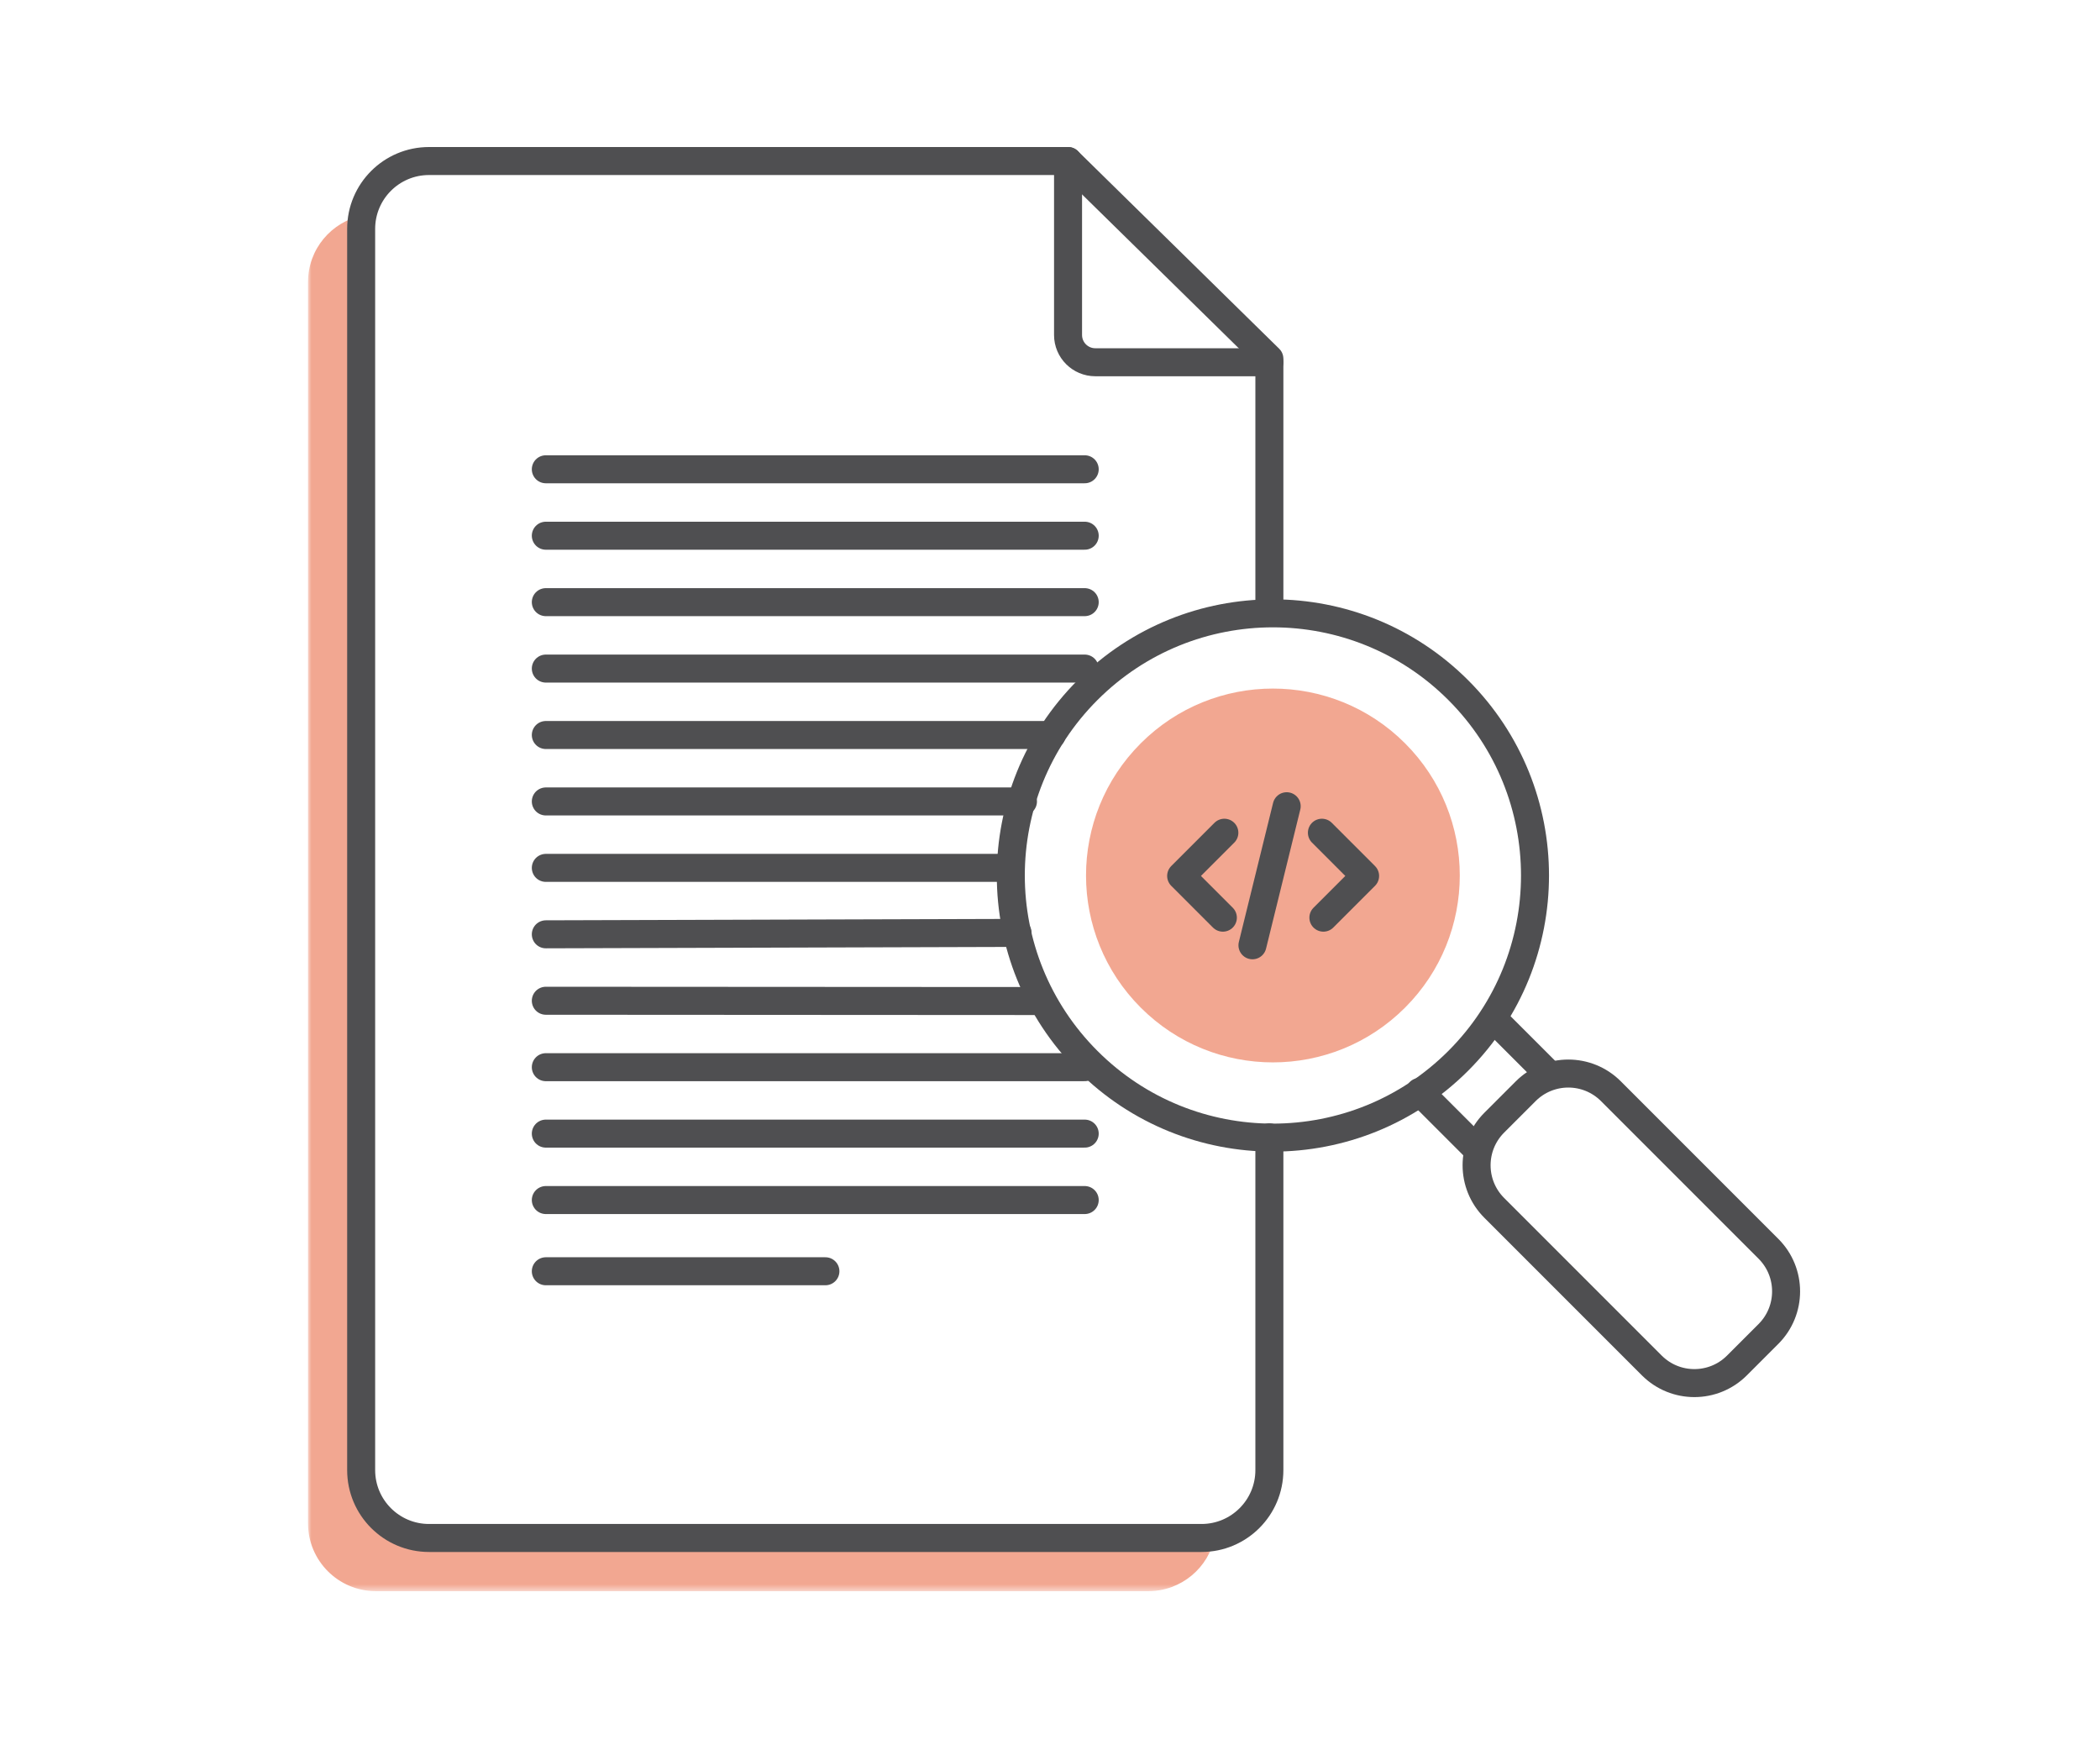 <?xml version="1.0" encoding="UTF-8"?>
<svg width="300px" height="250px" viewBox="0 0 300 250" version="1.1" xmlns="http://www.w3.org/2000/svg" xmlns:xlink="http://www.w3.org/1999/xlink">
    <title>Illustrations / Documentation 2</title>
    <defs>
        <polygon id="path-1" points="0 0 129.554 0 129.554 196.487 0 196.487"></polygon>
    </defs>
    <g id="Illustrations-/-Documentation-2" stroke="none" stroke-width="1" fill="none" fill-rule="evenodd">
        <g id="Group-3" transform="translate(44, 30.784)">
            <mask id="mask-2" fill="white">
                <use xlink:href="#path-1"></use>
            </mask>
            <g id="Clip-2"></g>
            <path d="M127.645,188.892 L17.289,188.892 C11.935,188.892 7.594,184.552 7.594,179.199 L7.594,1.91 C7.594,1.256 7.662,0.618 7.785,0 C3.345,0.887 -0,4.804 -0,9.504 L-0,186.792 C-0,192.147 4.34,196.487 9.694,196.487 L120.051,196.487 C124.75,196.487 128.667,193.141 129.554,188.702 C128.937,188.826 128.299,188.892 127.645,188.892" id="Fill-1" class="-fillPrimary" fill-opacity="0.5" fill="#E65025" mask="url(#mask-2)"></path>
        </g>
        <path d="M181.339,162.447 L181.339,209.982 C181.339,215.336 176.999,219.676 171.645,219.676 L61.288,219.676 C55.935,219.676 51.594,215.336 51.594,209.982 L51.594,32.693 C51.594,27.34 55.935,23 61.288,23 L152.578,23 L181.339,51.237 L181.339,87.148" id="Stroke-4" stroke="#4F4F51" stroke-width="4" stroke-linecap="round" stroke-linejoin="round"></path>
        <path d="M152.578,23 L152.578,47.847 C152.578,49.998 154.322,51.742 156.475,51.742 L181.339,51.742" id="Stroke-6" stroke="#4F4F51" stroke-width="4" stroke-linecap="round" stroke-linejoin="round"></path>
        <line x1="77.974" y1="67.029" x2="154.959" y2="67.029" id="Stroke-8" stroke="#4F4F51" stroke-width="4" stroke-linecap="round" stroke-linejoin="round"></line>
        <line x1="77.974" y1="76.518" x2="154.959" y2="76.518" id="Stroke-10" stroke="#4F4F51" stroke-width="4" stroke-linecap="round" stroke-linejoin="round"></line>
        <line x1="77.974" y1="86.007" x2="154.959" y2="86.007" id="Stroke-12" stroke="#4F4F51" stroke-width="4" stroke-linecap="round" stroke-linejoin="round"></line>
        <line x1="77.974" y1="95.496" x2="154.959" y2="95.496" id="Stroke-14" stroke="#4F4F51" stroke-width="4" stroke-linecap="round" stroke-linejoin="round"></line>
        <line x1="77.974" y1="104.985" x2="150.236" y2="104.985" id="Stroke-16" stroke="#4F4F51" stroke-width="4" stroke-linecap="round" stroke-linejoin="round"></line>
        <line x1="77.974" y1="114.474" x2="146.138" y2="114.474" id="Stroke-18" stroke="#4F4F51" stroke-width="4" stroke-linecap="round" stroke-linejoin="round"></line>
        <line x1="77.974" y1="123.963" x2="143.833" y2="123.963" id="Stroke-20" stroke="#4F4F51" stroke-width="4" stroke-linecap="round" stroke-linejoin="round"></line>
        <line x1="77.974" y1="133.452" x2="145.37" y2="133.25" id="Stroke-22" stroke="#4F4F51" stroke-width="4" stroke-linecap="round" stroke-linejoin="round"></line>
        <line x1="77.974" y1="142.941" x2="148.444" y2="142.982" id="Stroke-24" stroke="#4F4F51" stroke-width="4" stroke-linecap="round" stroke-linejoin="round"></line>
        <line x1="77.974" y1="152.431" x2="154.959" y2="152.431" id="Stroke-26" stroke="#4F4F51" stroke-width="4" stroke-linecap="round" stroke-linejoin="round"></line>
        <line x1="77.974" y1="161.919" x2="154.959" y2="161.919" id="Stroke-28" stroke="#4F4F51" stroke-width="4" stroke-linecap="round" stroke-linejoin="round"></line>
        <line x1="77.974" y1="171.408" x2="154.959" y2="171.408" id="Stroke-30" stroke="#4F4F51" stroke-width="4" stroke-linecap="round" stroke-linejoin="round"></line>
        <line x1="77.974" y1="181.579" x2="117.916" y2="181.579" id="Stroke-32" stroke="#4F4F51" stroke-width="4" stroke-linecap="round" stroke-linejoin="round"></line>
        <line x1="210.989" y1="164.139" x2="202.81" y2="155.96" id="Stroke-34" stroke="#4F4F51" stroke-width="4" stroke-linecap="round" stroke-linejoin="round"></line>
        <path d="M208.32,98.572 C222.942,113.194 222.942,136.902 208.32,151.524 C193.698,166.146 169.99,166.146 155.368,151.524 C140.746,136.902 140.746,113.194 155.368,98.572 C169.99,83.95 193.698,83.95 208.32,98.572 Z" id="Stroke-36" stroke="#4F4F51" stroke-width="4" stroke-linecap="round" stroke-linejoin="round"></path>
        <path d="M200.721,106.171 C211.147,116.597 211.147,133.5 200.721,143.926 C190.295,154.352 173.392,154.352 162.966,143.926 C152.54,133.5 152.54,116.597 162.966,106.171 C173.392,95.745 190.295,95.745 200.721,106.171" id="Fill-38" class="-fillPrimary" fill-opacity="0.5" fill="#E65025"></path>
        <line x1="183.813" y1="115.157" x2="178.922" y2="135.019" id="Stroke-40" stroke="#4F4F51" stroke-width="4" stroke-linecap="round" stroke-linejoin="round"></line>
        <polyline id="Stroke-42" stroke="#4F4F51" stroke-width="4" stroke-linecap="round" stroke-linejoin="round" points="174.908 118.942 168.736 125.114 174.695 131.073"></polyline>
        <polyline id="Stroke-44" stroke="#4F4F51" stroke-width="4" stroke-linecap="round" stroke-linejoin="round" points="188.843 118.942 195.015 125.114 189.056 131.073"></polyline>
        <line x1="213.292" y1="145.476" x2="221.472" y2="153.656" id="Stroke-46" stroke="#4F4F51" stroke-width="4" stroke-linecap="round" stroke-linejoin="round"></line>
        <path d="M252.636,190.534 L248.135,195.035 C244.777,198.393 239.33,198.393 235.971,195.035 L213.461,172.524 C210.102,169.166 210.102,163.72 213.461,160.36 L217.962,155.859 C221.322,152.5 226.767,152.5 230.126,155.859 L252.636,178.37 C255.995,181.728 255.995,187.175 252.636,190.534 Z" id="Stroke-48" stroke="#4F4F51" stroke-width="4" stroke-linecap="round" stroke-linejoin="round"></path>
    </g>
</svg>
